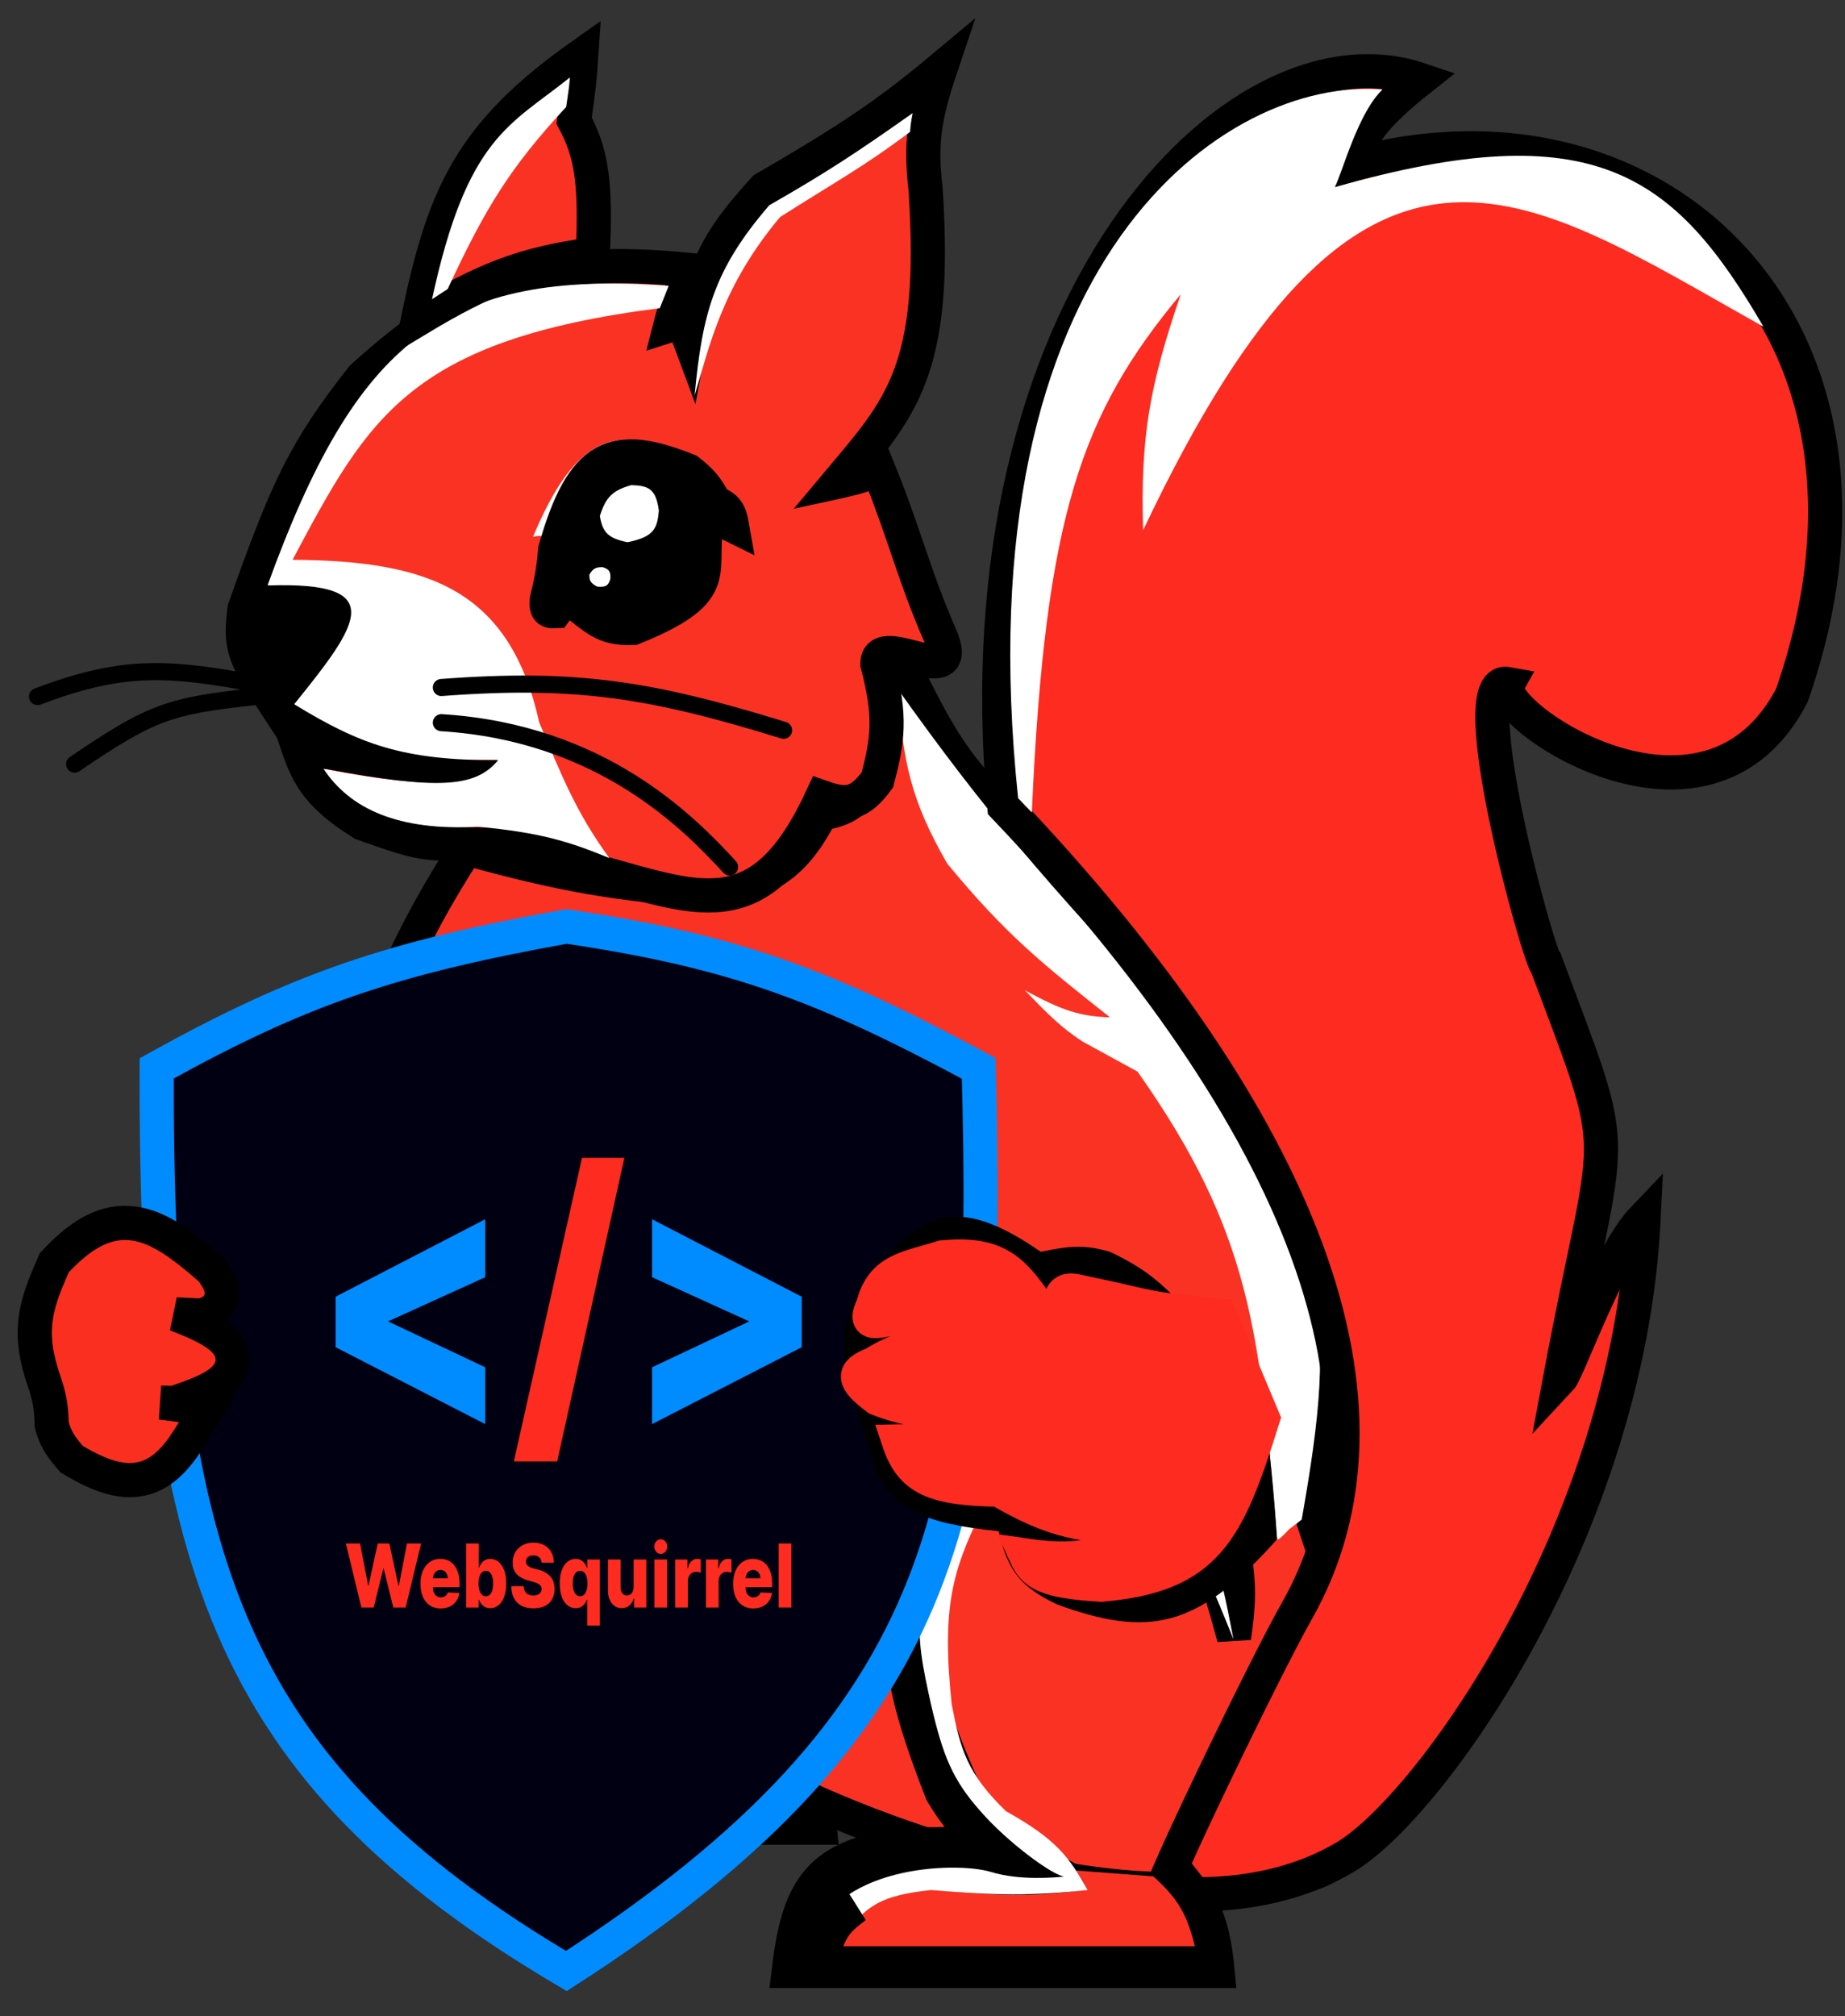 <svg width="54" height="59" viewBox="0 0 54 59" fill="none" xmlns="http://www.w3.org/2000/svg">
<rect x="0" y="0" width="54" height="59" fill="#333333" stroke="none"/>
<path d="M17.137 49.803C18.102 50.202 21.672 50.401 22.1 50.141C22.104 50.138 22.108 50.135 22.112 50.132C22.718 50.894 23.85 51.895 23.997 53.478H11.445C11.775 50.729 16.161 49.401 17.137 49.803Z" fill="black"/>
<path d="M22.112 50.132C21.748 50.406 18.112 50.206 17.137 49.803C16.161 49.401 11.775 50.729 11.445 53.478H23.997C23.85 51.895 22.718 50.894 22.112 50.132ZM22.112 50.132C21.801 50.328 22.424 50.895 22.112 50.711M22.112 50.711C22.773 51.26 23.157 51.86 23.355 52.77H12.079C12.793 50.688 17.836 49.896 22.112 50.711Z" stroke="black"/>
<path d="M19.853 50.539L22.116 50.71C22.803 51.337 23.093 51.764 23.333 52.756H12.935C13.46 51.558 14.12 51.282 15.59 51.102C17.329 51.248 18.296 51.354 20.175 51.102C20.086 50.883 19.997 50.763 19.853 50.539Z" fill="#FA3224"/>
<path d="M17.37 50.581C18.429 50.906 19.815 50.546 19.853 50.537C20.003 50.66 20.055 50.839 20.193 51.109C18.576 51.337 17.505 51.311 15.61 51.109C14.205 51.263 13.588 51.528 12.923 52.748H12.111C12.655 50.407 16.311 50.257 17.37 50.581Z" fill="white"/>
<path d="M12.516 52.759H12.354C12.64 51.994 12.908 51.839 13.396 51.592C12.943 51.938 12.704 52.149 12.516 52.759Z" fill="black" stroke="black"/>
<path d="M29.422 23.811C27.844 22.347 27.388 21.421 26.128 18.834C25.541 19.578 25.412 20.412 25.568 22.63C25.06 23.549 24.696 23.681 24.026 23.811C23.244 25.306 22.524 25.742 20.943 26.089C17.987 25.873 16.397 25.58 13.654 24.824C0.073 45.679 28.204 57.024 36.41 55.059C37.53 55.01 38.651 55.038 39.49 54.097C41.304 52.859 38.796 45.559 38.462 44.564C39.284 36.959 37.93 32.487 29.422 23.811Z" fill="#FA3224" stroke="black"/>
<path d="M27.722 25.267C26.658 23.418 26.42 22.282 26.287 20.176C28.825 23.742 30.661 25.883 34.321 29.768C39.008 36.45 39.158 38.441 38.099 44.463L37.731 44.747C37.557 44.93 37.384 45.111 37.377 45.022C36.88 38.961 36.606 36.047 33.294 31.357L31.681 30.474C31.068 30.073 30.686 29.695 29.995 28.974C31.103 29.584 31.64 29.742 32.488 29.768L32.458 29.745C30.533 28.221 29.445 27.359 27.722 25.267Z" fill="white"/>
<path d="M41.547 2.328C36.178 0.52 28.046 8.882 29.395 23.602C38.194 32.849 41.362 41.162 37.946 47.158C36.993 48.83 33.664 55.754 34.031 55.362C34.031 55.362 36.901 55.811 39.376 54.338C41.851 52.865 47.661 44.765 48.106 35.651C47.073 36.728 45.901 40.105 45.656 40.366C47.117 32.545 47.529 34.282 45.271 28.243C45.079 28.175 42.721 19.756 44.123 20.012C43.65 20.846 49.915 25.188 52.443 20.354C56.183 9.652 48.592 2.369 39.606 4.813C39.724 4.039 40.277 3.329 41.547 2.328Z" fill="#FD2B20" stroke="black"/>
<path d="M29.799 23.357L30.2 23.774C30.586 15.084 31.653 12.096 34.559 8.61C33.659 11.247 33.372 12.753 33.456 15.518C39.871 1.955 44.45 5.545 51.613 9.56C49.026 5.112 46.675 3.304 39.069 5.478C39.309 4.98 39.756 3.289 40.464 2.62C35.908 2.242 28.132 7.522 29.799 23.357Z" fill="white"/>
<path d="M8.566 21.379C7.204 19.29 6.987 19.132 7.157 17.818C8.406 14.294 8.91 13.191 10.608 11.036C13.858 8.109 15.977 7.493 20.187 7.899C19.863 8.742 19.718 9.134 19.623 9.51C19.887 9.425 20.019 9.48 20.187 9.934C20.605 7.61 21.207 6.818 22.37 5.525C24.697 4.172 25.881 3.411 27.511 2.049C27.024 3.5 26.943 4.257 27.089 5.525C27.447 10.865 26.352 11.942 24.553 14.088L24.576 14.083C25.108 13.959 25.414 13.887 25.68 13.664C26.476 15.611 26.744 16.833 27.511 18.581C28.279 20.33 25.662 18.402 25.68 19.429C26.096 21.003 25.977 21.674 25.68 22.82C25.145 23.548 24.778 23.585 24.06 23.329C22.315 27.095 20.568 26.363 17.581 25.534C15.898 24.704 14.905 24.728 13.144 24.686C12.361 24.689 11.982 24.587 10.608 24.092C9.05 23.125 8.926 22.433 8.566 21.379Z" fill="#FA3224" stroke="black"/>
<path d="M19.572 8.364L19.311 9.017C11.987 9.95 10.773 12.228 8.575 16.357L8.562 16.38C12.569 16.405 14.921 17.263 15.784 21.145C16.449 22.715 16.852 23.753 17.833 25.107C16.601 24.599 15.787 24.365 14.007 24.19C11.643 24.321 10.243 23.665 9.465 22.491C13.195 23.227 14.051 22.839 14.569 22.232C12.012 22.223 10.167 22.702 8.562 20.581C8.564 20.184 8.94 19.777 9.222 19.39C10.814 17.721 10.486 17.233 7.832 17.124C10.422 9.986 12.998 7.876 19.572 8.364Z" fill="white"/>
<path d="M26.636 3.858C26.651 3.65 26.67 3.529 26.712 3.309C25.113 4.438 24.201 5.043 22.514 6.007C20.905 7.877 20.556 9.149 20.33 11.578C20.763 10.117 21.143 8.362 22.831 6.351C24.472 5.308 25.327 4.848 26.636 3.858Z" fill="white"/>
<path d="M9.481 22.49C12.822 23.117 13.912 23.049 14.578 22.245C11.783 22.25 10.535 21.78 8.61 20.607C10.516 18.25 11.396 17.019 7.87 17.13L7.583 17.935C7.235 18.823 7.752 19.61 8.932 21.11C9.099 21.677 9.215 21.983 9.481 22.49Z" fill="black"/>
<path d="M20.253 13.431C17.802 12.62 17.108 12.811 15.882 15.708C15.809 15.667 15.737 15.678 15.6 15.708C16.87 12.674 18.11 12.338 20.253 13.431Z" fill="white"/>
<path d="M20.037 17.556C20.503 17.144 20.659 16.73 20.659 15.535C20.799 15.592 20.828 15.584 20.921 15.792C21.081 17.097 20.932 17.287 20.037 18.129C18.671 18.973 17.96 19.002 16.709 18.129C16.61 17.874 16.626 17.784 16.709 17.587C17.894 18.525 18.636 18.451 20.037 17.556Z" fill="white"/>
<path d="M20.141 13.772C17.976 12.911 17.06 13.238 16.248 16.089C16.2 16.692 16.136 17.007 16.002 17.557C15.983 17.812 16.024 17.9 16.248 17.887C16.401 17.676 16.498 17.597 16.721 17.557C17.426 18.079 17.657 18.415 18.53 18.374C21.094 17.336 20.499 16.814 20.653 15.505C20.811 15.448 20.97 15.243 21.126 14.992C21.241 15.103 21.248 15.284 21.424 15.37C21.359 14.996 21.261 14.836 20.915 14.704C20.695 14.268 20.518 14.066 20.141 13.772Z" fill="black" stroke="black"/>
<path d="M17.478 17.165C17.296 17.07 17.244 16.996 17.251 16.815C17.35 16.642 17.431 16.592 17.635 16.594C17.804 16.65 17.88 16.698 17.864 16.938C17.811 17.11 17.764 17.191 17.478 17.165Z" fill="white"/>
<path d="M18.363 15.865C17.819 15.753 17.637 15.595 17.557 15.098C17.73 14.551 17.922 14.351 18.477 14.195C18.963 14.212 19.198 14.282 19.284 14.945C19.236 15.453 19.152 15.711 18.363 15.865Z" fill="white"/>
<path d="M12.918 20.117C16.863 19.821 19.053 20.17 22.936 21.368" stroke="black" stroke-width="0.5" stroke-linecap="round"/>
<path d="M12.918 21.146C17.587 21.436 20.151 24.058 21.355 25.368" stroke="black" stroke-width="0.5" stroke-linecap="round"/>
<path d="M7.108 19.935C4.765 19.513 3.451 19.49 1.098 20.382" stroke="black" stroke-width="0.5" stroke-linecap="round"/>
<path d="M7.474 20.381C4.952 20.653 4.429 20.832 2.184 22.358" stroke="black" stroke-width="0.5" stroke-linecap="round"/>
<path d="M16.803 3.529C17.321 4.496 17.445 5.361 17.35 7.441C15.373 7.713 14.24 8.129 12.234 9.337C12.977 5.806 13.702 3.968 17.016 1.627C16.975 2.281 16.92 2.715 16.803 3.529Z" fill="#FA3224" stroke="black" stroke-linecap="round"/>
<path d="M13.104 8.456C14.216 6.056 14.952 4.878 16.571 3.129C16.624 2.763 16.66 2.551 16.68 2.266C14.932 3.67 13.671 3.998 12.645 8.756L13.104 8.456Z" fill="white"/>
<path d="M31.489 41.791C33.731 42.052 34.697 42.978 36.118 45.428C36.278 46.373 36.262 46.919 36.118 47.916C35.963 47.353 35.872 47.029 35.636 46.238C34.615 43.931 33.984 42.727 31.489 42.608C29.039 42.8 27.766 43.72 27.08 47.417C26.918 48.933 27.097 49.882 28.248 52.454C29.105 53.602 29.751 54.125 31.113 54.904C30.92 55.048 30.625 55.037 29.869 54.904C25.755 54.365 24.594 55.166 23.718 56.964H34.994C34.795 56.053 34.412 55.453 33.751 54.904C34.062 55.089 34.231 55.1 34.542 54.904L34.549 54.913C35.151 55.668 35.489 56.094 35.636 57.672H23.084C23.414 54.922 24.108 53.734 28.776 53.997C28.262 53.444 27.979 53.13 27.569 52.454C26.663 50.139 26.265 48.612 26.514 47.417C27.19 43.898 27.94 42.184 31.489 41.791Z" fill="black" stroke="black"/>
<path d="M31.491 54.732L33.754 54.903C34.442 55.53 34.731 55.957 34.971 56.949H24.574C25.098 55.752 25.759 55.475 27.229 55.295C28.968 55.441 29.935 55.547 31.813 55.295C31.725 55.076 31.636 54.956 31.491 54.732Z" fill="#FA3224"/>
<path d="M36.099 47.951L36.102 47.968C35.437 46.333 35.114 45.404 33.757 43.945C31.434 42.413 30.302 42.37 28.698 44.273C27.899 45.944 27.549 46.987 27.855 49.871C28.106 51.168 28.294 51.886 29.445 52.999C30.921 53.82 31.298 54.346 31.832 55.304C30.181 55.48 29.113 55.459 27.249 55.304C25.844 55.458 25.227 55.723 24.562 56.943H23.75C24.293 54.602 27.95 54.452 29.009 54.776C29.839 55.031 30.874 54.938 31.15 54.909C30.808 54.877 29.481 53.902 28.698 52.999C27.883 52.082 27.599 51.384 27.249 49.871C26.776 47.739 26.541 46.547 28.376 43.945C29.747 42.016 31.551 42.111 33.988 43.356C35.441 44.57 35.656 45.672 36.099 47.951Z" fill="white"/>
<path d="M24.155 56.953H23.992C24.279 56.187 24.547 56.033 25.035 55.785C24.581 56.132 24.343 56.342 24.155 56.953Z" fill="black" stroke="black"/>
<path d="M16.576 27.109C11.452 28.034 8.809 28.919 4.587 31.26C4.538 45.482 6.563 51.761 16.576 57.673C28.011 50.312 28.999 43.8 28.644 31.26C24.16 28.85 21.548 27.842 16.576 27.109Z" fill="#010012" stroke="#008CFF"/>
<path d="M10.576 47.037L10.123 45.164H10.539L10.774 46.391H10.787L11.055 45.164H11.394L11.662 46.394H11.675L11.911 45.164H12.325L11.873 47.037H11.511L11.23 45.901H11.218L10.938 47.037H10.576Z" fill="#FD2B20"/>
<path d="M12.897 47.064C12.775 47.064 12.669 47.035 12.581 46.977C12.493 46.918 12.425 46.835 12.377 46.727C12.33 46.619 12.306 46.49 12.306 46.34C12.306 46.195 12.33 46.068 12.378 45.96C12.426 45.85 12.493 45.766 12.579 45.705C12.666 45.644 12.768 45.614 12.886 45.614C12.969 45.614 13.045 45.629 13.114 45.66C13.182 45.691 13.242 45.738 13.292 45.798C13.342 45.859 13.381 45.935 13.409 46.025C13.437 46.114 13.451 46.216 13.451 46.331V46.443H12.437V46.183H13.105C13.105 46.135 13.095 46.093 13.077 46.056C13.059 46.018 13.034 45.989 13.002 45.969C12.97 45.947 12.934 45.937 12.893 45.937C12.852 45.937 12.814 45.948 12.781 45.971C12.749 45.992 12.723 46.023 12.703 46.061C12.684 46.099 12.674 46.142 12.673 46.19V46.455C12.673 46.512 12.682 46.562 12.701 46.605C12.72 46.648 12.746 46.681 12.781 46.705C12.815 46.729 12.856 46.741 12.904 46.741C12.937 46.741 12.967 46.735 12.993 46.724C13.02 46.713 13.043 46.697 13.063 46.676C13.082 46.655 13.096 46.628 13.106 46.597L13.447 46.609C13.433 46.701 13.402 46.781 13.354 46.85C13.306 46.917 13.244 46.97 13.166 47.008C13.088 47.045 12.999 47.064 12.897 47.064Z" fill="#FD2B20"/>
<path d="M13.641 47.037V45.164H14.012V45.873H14.02C14.035 45.83 14.057 45.789 14.085 45.749C14.113 45.709 14.149 45.677 14.193 45.652C14.237 45.627 14.289 45.614 14.351 45.614C14.432 45.614 14.508 45.639 14.578 45.691C14.649 45.742 14.706 45.821 14.75 45.928C14.793 46.034 14.815 46.17 14.815 46.336C14.815 46.495 14.794 46.628 14.752 46.735C14.71 46.843 14.654 46.923 14.583 46.977C14.513 47.031 14.434 47.057 14.348 47.057C14.29 47.057 14.239 47.046 14.196 47.023C14.153 46.999 14.116 46.969 14.087 46.931C14.058 46.893 14.036 46.853 14.02 46.809H14.009V47.037H13.641ZM14.005 46.335C14.005 46.41 14.013 46.476 14.03 46.532C14.047 46.588 14.072 46.632 14.104 46.663C14.136 46.694 14.175 46.709 14.22 46.709C14.266 46.709 14.304 46.694 14.336 46.663C14.368 46.632 14.392 46.588 14.409 46.532C14.425 46.476 14.434 46.41 14.434 46.335C14.434 46.259 14.425 46.194 14.409 46.138C14.392 46.083 14.368 46.039 14.336 46.009C14.305 45.978 14.266 45.963 14.22 45.963C14.174 45.963 14.136 45.978 14.104 46.008C14.072 46.038 14.047 46.081 14.03 46.136C14.013 46.192 14.005 46.258 14.005 46.335Z" fill="#FD2B20"/>
<path d="M15.851 45.725C15.846 45.658 15.823 45.606 15.784 45.569C15.744 45.531 15.688 45.512 15.614 45.512C15.565 45.512 15.525 45.52 15.492 45.535C15.46 45.55 15.436 45.571 15.419 45.598C15.403 45.624 15.395 45.655 15.394 45.689C15.393 45.717 15.398 45.742 15.408 45.763C15.419 45.784 15.434 45.803 15.454 45.82C15.474 45.835 15.498 45.849 15.527 45.862C15.555 45.874 15.587 45.885 15.622 45.894L15.756 45.93C15.833 45.95 15.901 45.977 15.96 46.011C16.019 46.044 16.069 46.084 16.109 46.131C16.149 46.177 16.18 46.23 16.201 46.291C16.221 46.351 16.232 46.419 16.233 46.494C16.232 46.612 16.207 46.714 16.158 46.798C16.109 46.883 16.038 46.948 15.946 46.993C15.854 47.038 15.744 47.061 15.614 47.061C15.484 47.061 15.37 47.038 15.274 46.991C15.177 46.944 15.101 46.872 15.048 46.777C14.994 46.681 14.966 46.56 14.965 46.413H15.325C15.328 46.474 15.342 46.524 15.366 46.564C15.389 46.605 15.422 46.635 15.463 46.656C15.506 46.676 15.554 46.687 15.609 46.687C15.66 46.687 15.703 46.679 15.739 46.662C15.775 46.646 15.802 46.623 15.822 46.594C15.841 46.564 15.851 46.531 15.851 46.493C15.851 46.458 15.841 46.427 15.824 46.402C15.806 46.377 15.779 46.355 15.742 46.337C15.705 46.318 15.659 46.3 15.602 46.284L15.439 46.239C15.304 46.201 15.198 46.141 15.121 46.058C15.043 45.975 15.005 45.862 15.005 45.72C15.005 45.604 15.031 45.502 15.083 45.415C15.135 45.328 15.207 45.26 15.299 45.211C15.392 45.162 15.497 45.138 15.615 45.138C15.735 45.138 15.84 45.163 15.929 45.212C16.018 45.261 16.087 45.33 16.136 45.418C16.185 45.506 16.21 45.609 16.211 45.725H15.851Z" fill="#FD2B20"/>
<path d="M17.185 47.564V46.809H17.177C17.162 46.853 17.139 46.893 17.11 46.931C17.081 46.969 17.045 46.999 17.002 47.023C16.959 47.046 16.908 47.057 16.849 47.057C16.763 47.057 16.685 47.031 16.614 46.977C16.544 46.923 16.488 46.843 16.445 46.735C16.403 46.628 16.382 46.495 16.382 46.336C16.382 46.17 16.404 46.034 16.448 45.928C16.491 45.821 16.548 45.742 16.619 45.691C16.69 45.639 16.766 45.614 16.848 45.614C16.909 45.614 16.961 45.627 17.005 45.652C17.048 45.677 17.084 45.709 17.113 45.749C17.141 45.789 17.163 45.83 17.177 45.873H17.189V45.632H17.556V47.564H17.185ZM16.978 46.709C17.023 46.709 17.062 46.694 17.094 46.663C17.126 46.632 17.15 46.588 17.167 46.532C17.185 46.476 17.193 46.41 17.193 46.335C17.193 46.258 17.185 46.192 17.167 46.136C17.151 46.081 17.126 46.038 17.094 46.008C17.062 45.978 17.023 45.963 16.978 45.963C16.932 45.963 16.893 45.978 16.861 46.009C16.829 46.039 16.805 46.083 16.788 46.138C16.772 46.194 16.764 46.259 16.764 46.335C16.764 46.41 16.772 46.476 16.789 46.532C16.806 46.588 16.83 46.632 16.861 46.663C16.893 46.694 16.932 46.709 16.978 46.709Z" fill="#FD2B20"/>
<path d="M18.545 46.431V45.632H18.916V47.037H18.561V46.776H18.549C18.523 46.862 18.479 46.93 18.417 46.981C18.355 47.031 18.28 47.056 18.193 47.056C18.113 47.056 18.043 47.034 17.983 46.99C17.923 46.946 17.876 46.885 17.843 46.806C17.809 46.727 17.792 46.634 17.792 46.528V45.632H18.163V46.44C18.164 46.516 18.18 46.576 18.213 46.62C18.246 46.664 18.291 46.686 18.348 46.686C18.385 46.686 18.418 46.676 18.447 46.657C18.477 46.637 18.501 46.608 18.518 46.57C18.536 46.531 18.545 46.485 18.545 46.431Z" fill="#FD2B20"/>
<path d="M19.152 47.037V45.632H19.524V47.037H19.152ZM19.338 45.468C19.286 45.468 19.241 45.447 19.204 45.406C19.166 45.364 19.148 45.313 19.148 45.254C19.148 45.196 19.166 45.146 19.204 45.104C19.241 45.062 19.286 45.041 19.338 45.041C19.391 45.041 19.436 45.062 19.473 45.104C19.51 45.146 19.529 45.196 19.529 45.254C19.529 45.313 19.51 45.364 19.473 45.406C19.436 45.447 19.391 45.468 19.338 45.468Z" fill="#FD2B20"/>
<path d="M19.76 47.037V45.632H20.121V45.888H20.134C20.155 45.795 20.189 45.727 20.238 45.681C20.286 45.636 20.342 45.613 20.406 45.613C20.423 45.613 20.441 45.614 20.459 45.617C20.477 45.62 20.494 45.624 20.51 45.629V46.018C20.492 46.011 20.469 46.005 20.44 46.001C20.411 45.996 20.386 45.994 20.364 45.994C20.32 45.994 20.28 46.006 20.244 46.03C20.209 46.053 20.182 46.086 20.162 46.128C20.142 46.169 20.132 46.218 20.132 46.274V47.037H19.76Z" fill="#FD2B20"/>
<path d="M20.661 47.037V45.632H21.022V45.888H21.034C21.055 45.795 21.09 45.727 21.138 45.681C21.186 45.636 21.242 45.613 21.306 45.613C21.324 45.613 21.341 45.614 21.36 45.617C21.378 45.62 21.395 45.624 21.41 45.629V46.018C21.393 46.011 21.369 46.005 21.34 46.001C21.312 45.996 21.287 45.994 21.265 45.994C21.221 45.994 21.181 46.006 21.145 46.03C21.11 46.053 21.083 46.086 21.062 46.128C21.043 46.169 21.033 46.218 21.033 46.274V47.037H20.661Z" fill="#FD2B20"/>
<path d="M22.047 47.064C21.925 47.064 21.82 47.035 21.731 46.977C21.643 46.918 21.575 46.835 21.527 46.727C21.48 46.619 21.456 46.49 21.456 46.34C21.456 46.195 21.48 46.068 21.528 45.96C21.576 45.85 21.643 45.766 21.729 45.705C21.816 45.644 21.918 45.614 22.036 45.614C22.119 45.614 22.195 45.629 22.264 45.66C22.332 45.691 22.392 45.738 22.442 45.798C22.492 45.859 22.531 45.935 22.559 46.025C22.587 46.114 22.601 46.216 22.601 46.331V46.443H21.586V46.183H22.255C22.255 46.135 22.245 46.093 22.227 46.056C22.209 46.018 22.184 45.989 22.152 45.969C22.12 45.947 22.084 45.937 22.043 45.937C22.002 45.937 21.964 45.948 21.931 45.971C21.898 45.992 21.872 46.023 21.853 46.061C21.834 46.099 21.824 46.142 21.823 46.19V46.455C21.823 46.512 21.832 46.562 21.851 46.605C21.87 46.648 21.896 46.681 21.931 46.705C21.965 46.729 22.006 46.741 22.054 46.741C22.087 46.741 22.117 46.735 22.143 46.724C22.17 46.713 22.193 46.697 22.213 46.676C22.232 46.655 22.246 46.628 22.256 46.597L22.597 46.609C22.583 46.701 22.552 46.781 22.504 46.85C22.456 46.917 22.393 46.97 22.316 47.008C22.238 47.045 22.149 47.064 22.047 47.064Z" fill="#FD2B20"/>
<path d="M23.162 45.164V47.037H22.791V45.164H23.162Z" fill="#FD2B20"/>
<path d="M14.202 37.372V35.676L9.822 37.943V39.42L14.202 41.67V40.008L11.357 38.665L14.202 37.372Z" fill="#008CFF"/>
<path d="M19.085 37.372V35.676L23.465 37.943V39.42L19.085 41.67V40.008L21.93 38.665L19.085 37.372Z" fill="#008CFF"/>
<path d="M18.275 33.879H17.034L15.039 42.762H16.308L18.275 33.879Z" fill="#FD2B20"/>
<path d="M32.487 36.629C33.538 37.126 34.032 37.557 34.833 38.443C32.171 37.855 31.193 37.677 31.104 37.848C30.876 38.39 30.715 38.524 30.339 38.234C29.493 37.009 28.931 36.579 27.573 36.807C26.35 37.105 25.717 37.316 25.474 38.443C25.429 38.644 25.59 38.688 25.795 38.651C27.237 38.237 28.002 38.117 28.783 39.334C28.127 39.259 27.774 39.27 27.153 39.334C26.444 39.447 26.059 39.542 25.474 39.959C25.02 40.176 24.934 40.347 25.646 40.91C26.493 41.22 27.075 41.257 28.091 41.207C28.53 41.26 28.685 41.369 28.783 41.683C27.868 42.037 27.334 42.185 26.289 42.188C26.756 43.27 27.328 43.632 29.227 43.586C30.666 44.487 31.642 44.711 33.673 44.626C32.618 45.421 31.782 45.785 30.048 45.524C30.137 46.044 30.694 46.211 32.24 46.35C35.071 46.194 36.926 40.302 37.048 41.468C37.169 42.634 37.272 43.455 37.377 45.042C35.055 47.647 33.632 47.93 30.931 46.945C29.83 46.414 29.49 45.923 29.227 44.804C26.96 44.571 26.242 44.153 25.646 43.05C24.873 40.698 24.384 39.338 24.98 38.026C26.779 35.355 27.953 34.894 30.462 36.629C31.318 36.446 31.772 36.42 32.487 36.629Z" fill="black"/>
<path d="M32.233 46.37C30.593 46.274 30.265 46.04 30.025 45.517C31.761 45.769 32.491 45.471 33.629 44.64C31.738 44.735 30.789 44.492 29.234 43.589C27.346 43.56 26.672 43.276 26.307 42.179C27.263 42.165 27.793 42.052 28.762 41.685C28.682 41.38 28.556 41.26 28.094 41.203C27.078 41.304 26.539 41.256 25.681 40.919C24.939 40.366 24.948 40.155 25.558 39.917C26.681 39.222 27.424 39.254 28.735 39.31L28.762 39.312C27.948 38.211 27.78 38.222 25.896 38.619C25.405 38.727 25.364 38.609 25.558 38.187C25.83 37.147 26.564 37.114 27.591 36.79C29.104 36.652 29.613 37.102 30.343 38.187C30.683 38.515 30.824 38.413 31.041 38.026C31.127 37.717 31.305 37.729 31.668 37.816C33.876 38.278 33.436 38.293 35.704 38.495L36.963 41.502C35.92 44.847 35.315 46.098 32.233 46.37Z" fill="#FD2B20" stroke="#FD2B20"/>
<path d="M6.228 37.21L6.193 37.159L6.146 37.119C5.755 36.778 5.39 36.48 5.038 36.255C4.686 36.029 4.322 35.859 3.934 35.803C3.109 35.684 2.391 36.1 1.648 36.886L1.588 36.95L1.553 37.03C1.318 37.569 1.113 38.058 1.044 38.594C0.972 39.146 1.047 39.708 1.29 40.412C1.444 40.871 1.495 41.12 1.512 41.628L1.514 41.691L1.531 41.751C1.626 42.081 1.752 42.292 2.045 42.635L2.099 42.698L2.171 42.74C2.937 43.192 3.618 43.437 4.257 43.243C4.88 43.054 5.293 42.492 5.667 41.87L6.063 41.211L5.3 41.116C5.088 41.09 4.893 41.065 4.712 41.042C4.801 41.043 4.896 41.046 4.999 41.05L5.09 41.053L5.177 41.024C5.609 40.879 5.974 40.736 6.238 40.583C6.369 40.507 6.503 40.413 6.608 40.292C6.717 40.167 6.817 39.987 6.81 39.761C6.803 39.541 6.698 39.369 6.592 39.25C6.486 39.132 6.352 39.033 6.213 38.948C5.954 38.789 5.596 38.629 5.154 38.46C5.345 38.467 5.555 38.478 5.785 38.492L5.867 38.498L5.946 38.477C6.047 38.45 6.196 38.397 6.316 38.273C6.463 38.122 6.506 37.932 6.487 37.764C6.47 37.625 6.413 37.509 6.374 37.438C6.33 37.36 6.277 37.281 6.228 37.21Z" fill="#FA2F1F" stroke="black"/>
</svg>
